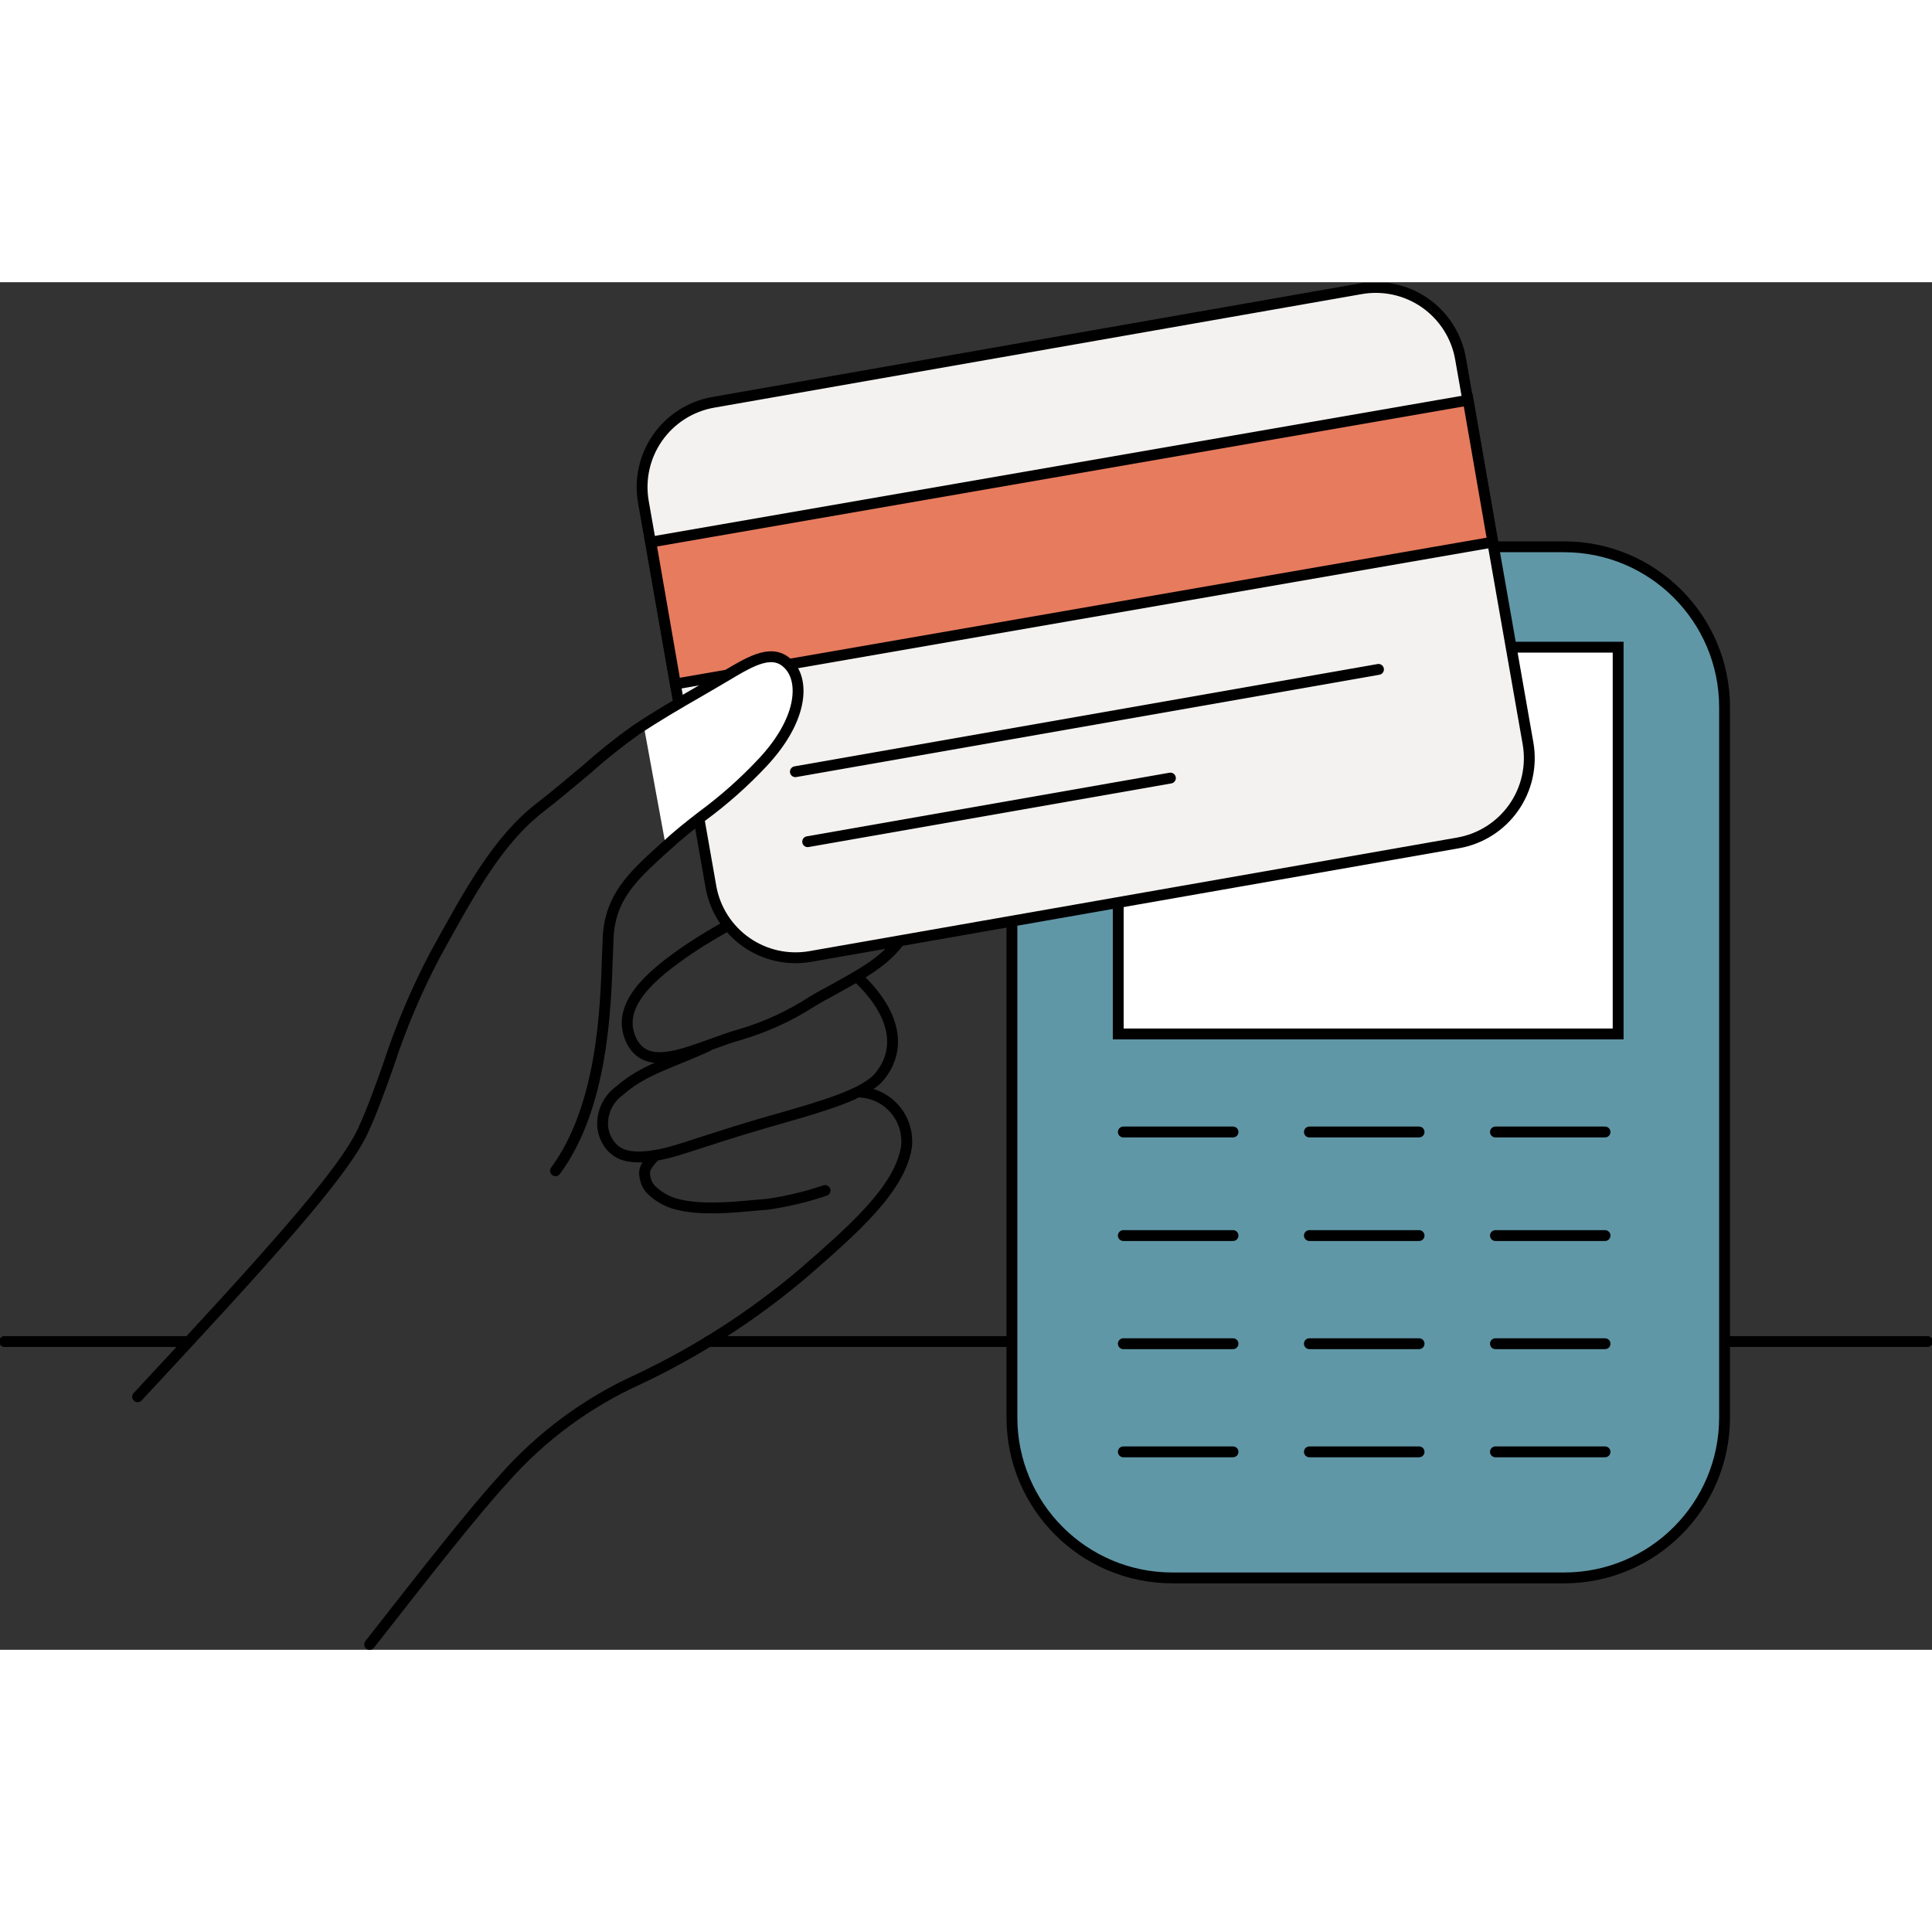 <svg width="45" height="45" viewBox="0 0 178 126" fill="none" xmlns="http://www.w3.org/2000/svg">
<rect x="0" y="0" width="178" height="126" fill="#333333" stroke="none"/>
<g clip-path="url(#clip0_1147_11291)">
<path d="M65.254 97.598H177.581" stroke="black" stroke-linecap="round" stroke-linejoin="round"/>
<path d="M0.419 97.598H17.259" stroke="black" stroke-linecap="round" stroke-linejoin="round"/>
<path d="M144.102 24.377H108.016C99.85 24.377 93.231 30.996 93.231 39.162V104.592C93.231 112.758 99.85 119.377 108.016 119.377H144.102C152.268 119.377 158.888 112.758 158.888 104.592V39.162C158.888 30.996 152.268 24.377 144.102 24.377Z" fill="#6097A7" stroke="black" stroke-miterlimit="10"/>
<path d="M149.084 33.627H103.026V69.26H149.084V33.627Z" fill="white" stroke="black" stroke-miterlimit="10"/>
<path d="M103.496 78.293H113.601" stroke="black" stroke-linecap="round" stroke-linejoin="round"/>
<path d="M120.637 78.293H130.743" stroke="black" stroke-linecap="round" stroke-linejoin="round"/>
<path d="M137.779 78.293H147.876" stroke="black" stroke-linecap="round" stroke-linejoin="round"/>
<path d="M103.496 87.836H113.601" stroke="black" stroke-linecap="round" stroke-linejoin="round"/>
<path d="M120.637 87.836H130.743" stroke="black" stroke-linecap="round" stroke-linejoin="round"/>
<path d="M137.779 87.836H147.876" stroke="black" stroke-linecap="round" stroke-linejoin="round"/>
<path d="M103.496 97.799H113.601" stroke="black" stroke-linecap="round" stroke-linejoin="round"/>
<path d="M120.637 97.799H130.743" stroke="black" stroke-linecap="round" stroke-linejoin="round"/>
<path d="M137.779 97.799H147.876" stroke="black" stroke-linecap="round" stroke-linejoin="round"/>
<path d="M103.496 107.762H113.601" stroke="black" stroke-linecap="round" stroke-linejoin="round"/>
<path d="M120.637 107.762H130.743" stroke="black" stroke-linecap="round" stroke-linejoin="round"/>
<path d="M137.779 107.762H147.876" stroke="black" stroke-linecap="round" stroke-linejoin="round"/>
<path d="M74.102 54.568C72.315 56.212 70.302 57.59 68.122 58.66C66.671 59.499 65.17 60.295 63.501 61.428C59.987 63.801 56.616 66.661 58.176 69.881C58.279 70.093 58.406 70.293 58.553 70.476C59.946 72.229 62.638 71.256 65.472 70.233C66.411 69.889 67.384 69.537 68.323 69.277C70.615 68.589 72.797 67.581 74.806 66.283C75.301 65.99 75.787 65.696 76.299 65.445L77.272 64.9C79.36 63.742 81.331 62.652 82.681 60.941C83.822 59.474 83.813 56.748 81.582 54.442C79.771 52.555 77.783 52.068 75.041 51.389C74.471 51.246 73.867 51.104 73.23 50.928" stroke="black" stroke-miterlimit="10"/>
<path d="M65.162 70.401C61.598 72.028 59.291 72.54 57.044 74.519C56.525 74.901 56.114 75.41 55.849 75.998C55.585 76.586 55.476 77.231 55.534 77.873C55.61 78.487 55.854 79.067 56.239 79.55C56.468 79.835 56.754 80.069 57.077 80.238C58.168 80.808 60.08 80.691 62.604 79.903C63.392 79.659 64.164 79.408 64.961 79.148C66.814 78.552 68.726 77.94 71.359 77.186L71.871 77.043C75.729 75.936 79.712 74.804 81.037 73.177C83.15 70.594 82.463 67.256 78.983 64.011" stroke="black" stroke-linecap="round" stroke-linejoin="round"/>
<path d="M79.125 74.611C79.756 74.629 80.377 74.778 80.948 75.049C81.518 75.32 82.026 75.707 82.439 76.185C82.852 76.663 83.16 77.222 83.345 77.826C83.529 78.43 83.586 79.066 83.511 79.693C82.899 83.525 78.664 87.241 74.186 91.14L73.984 91.316C69.397 95.202 64.322 98.472 58.889 101.045C54.115 103.195 49.855 106.34 46.393 110.27C43.508 113.423 39.131 119.025 34.057 125.508" stroke="black" stroke-linecap="round" stroke-linejoin="round"/>
<path d="M60.331 80.498C59.358 81.513 59.258 81.865 59.493 82.746C59.574 83.025 59.711 83.284 59.895 83.509C60.578 84.223 61.451 84.727 62.411 84.96C64.558 85.513 67.376 85.253 69.64 85.043L70.647 84.96C72.472 84.704 74.269 84.277 76.014 83.685" stroke="black" stroke-linecap="round" stroke-linejoin="round"/>
<path d="M65.64 52.295L65.707 52.353C68.223 54.165 70.403 52.932 73.733 51.062C74.328 50.727 74.957 50.374 75.636 50.014C77.314 49.108 78.991 48.337 80.534 47.599C83.079 46.458 85.547 45.153 87.922 43.691C89.942 42.432 91.815 40.952 93.508 39.279C93.569 39.217 93.603 39.132 93.603 39.044C93.603 38.957 93.569 38.872 93.508 38.81C93.477 38.778 93.439 38.753 93.398 38.736C93.357 38.718 93.313 38.709 93.269 38.709C93.224 38.709 93.18 38.718 93.139 38.736C93.098 38.753 93.061 38.778 93.03 38.81C91.378 40.444 89.55 41.89 87.579 43.12C85.224 44.565 82.778 45.857 80.257 46.986C78.681 47.724 77.045 48.496 75.326 49.418C74.647 49.779 74.009 50.139 73.414 50.467C70.194 52.278 68.248 53.368 66.109 51.808C66.038 51.755 65.949 51.732 65.861 51.745C65.773 51.757 65.693 51.804 65.64 51.876C65.592 51.935 65.566 52.009 65.566 52.085C65.566 52.161 65.592 52.235 65.64 52.295Z" fill="black" stroke="black" stroke-width="0.5" stroke-miterlimit="10"/>
<path d="M134.349 51.657L74.655 62.124C72.588 62.484 70.462 62.009 68.745 60.803C67.028 59.597 65.859 57.758 65.497 55.691L59.275 20.234C58.914 18.166 59.389 16.039 60.595 14.32C61.801 12.602 63.639 11.432 65.707 11.068L125.392 0.601C127.46 0.241 129.585 0.714 131.304 1.918C133.022 3.123 134.193 4.959 134.559 7.025L140.781 42.491C141.142 44.559 140.667 46.686 139.461 48.405C138.255 50.123 136.417 51.293 134.349 51.657Z" fill="#F3F2F0" stroke="black" stroke-miterlimit="10"/>
<path d="M135.268 10.868L59.962 23.944L62.23 37.019L137.536 23.944L135.268 10.868Z" fill="#E77B5E" stroke="black" stroke-width="0.995" stroke-miterlimit="10"/>
<path d="M73.28 45.099L127.003 35.673" stroke="black" stroke-linecap="round" stroke-linejoin="round"/>
<path d="M74.412 51.548L107.832 45.686" stroke="black" stroke-linecap="round" stroke-linejoin="round"/>
<path d="M59.316 40.898L68.634 35.338L71.712 34.7L73.221 36.176L72.71 40.613L68.005 46.936L61.38 52.169L59.316 40.898Z" fill="white"/>
<path d="M12.68 102.688C24.169 90.344 31.575 82.226 33.428 78.2C34.334 76.238 35.038 74.234 35.793 72.112C36.932 68.622 38.366 65.236 40.078 61.989C43.324 56.077 45.89 51.398 49.739 48.412C51.173 47.305 52.557 46.123 53.933 44.982C55.407 43.663 56.953 42.426 58.562 41.275C60.508 39.975 62.411 38.868 64.625 37.594L65.975 36.805L66.889 36.269C69.271 34.843 71.334 33.61 72.81 35.388C74.102 36.956 73.875 40.37 70.294 44.219C68.588 46.041 66.719 47.703 64.709 49.184C63.56 50.072 62.478 50.919 61.355 51.968L61.002 52.278C58.235 54.794 56.23 56.672 56.029 60.362C56.029 60.849 55.979 61.428 55.962 62.09C55.803 66.946 55.518 75.986 51.182 81.865" stroke="black" stroke-linecap="round" stroke-linejoin="round"/>
</g>
<defs>
<clipPath id="clip0_1147_11291">
<rect width="178" height="125.887" fill="white" transform="translate(0 0.056)"/>
</clipPath>
</defs>
</svg>
